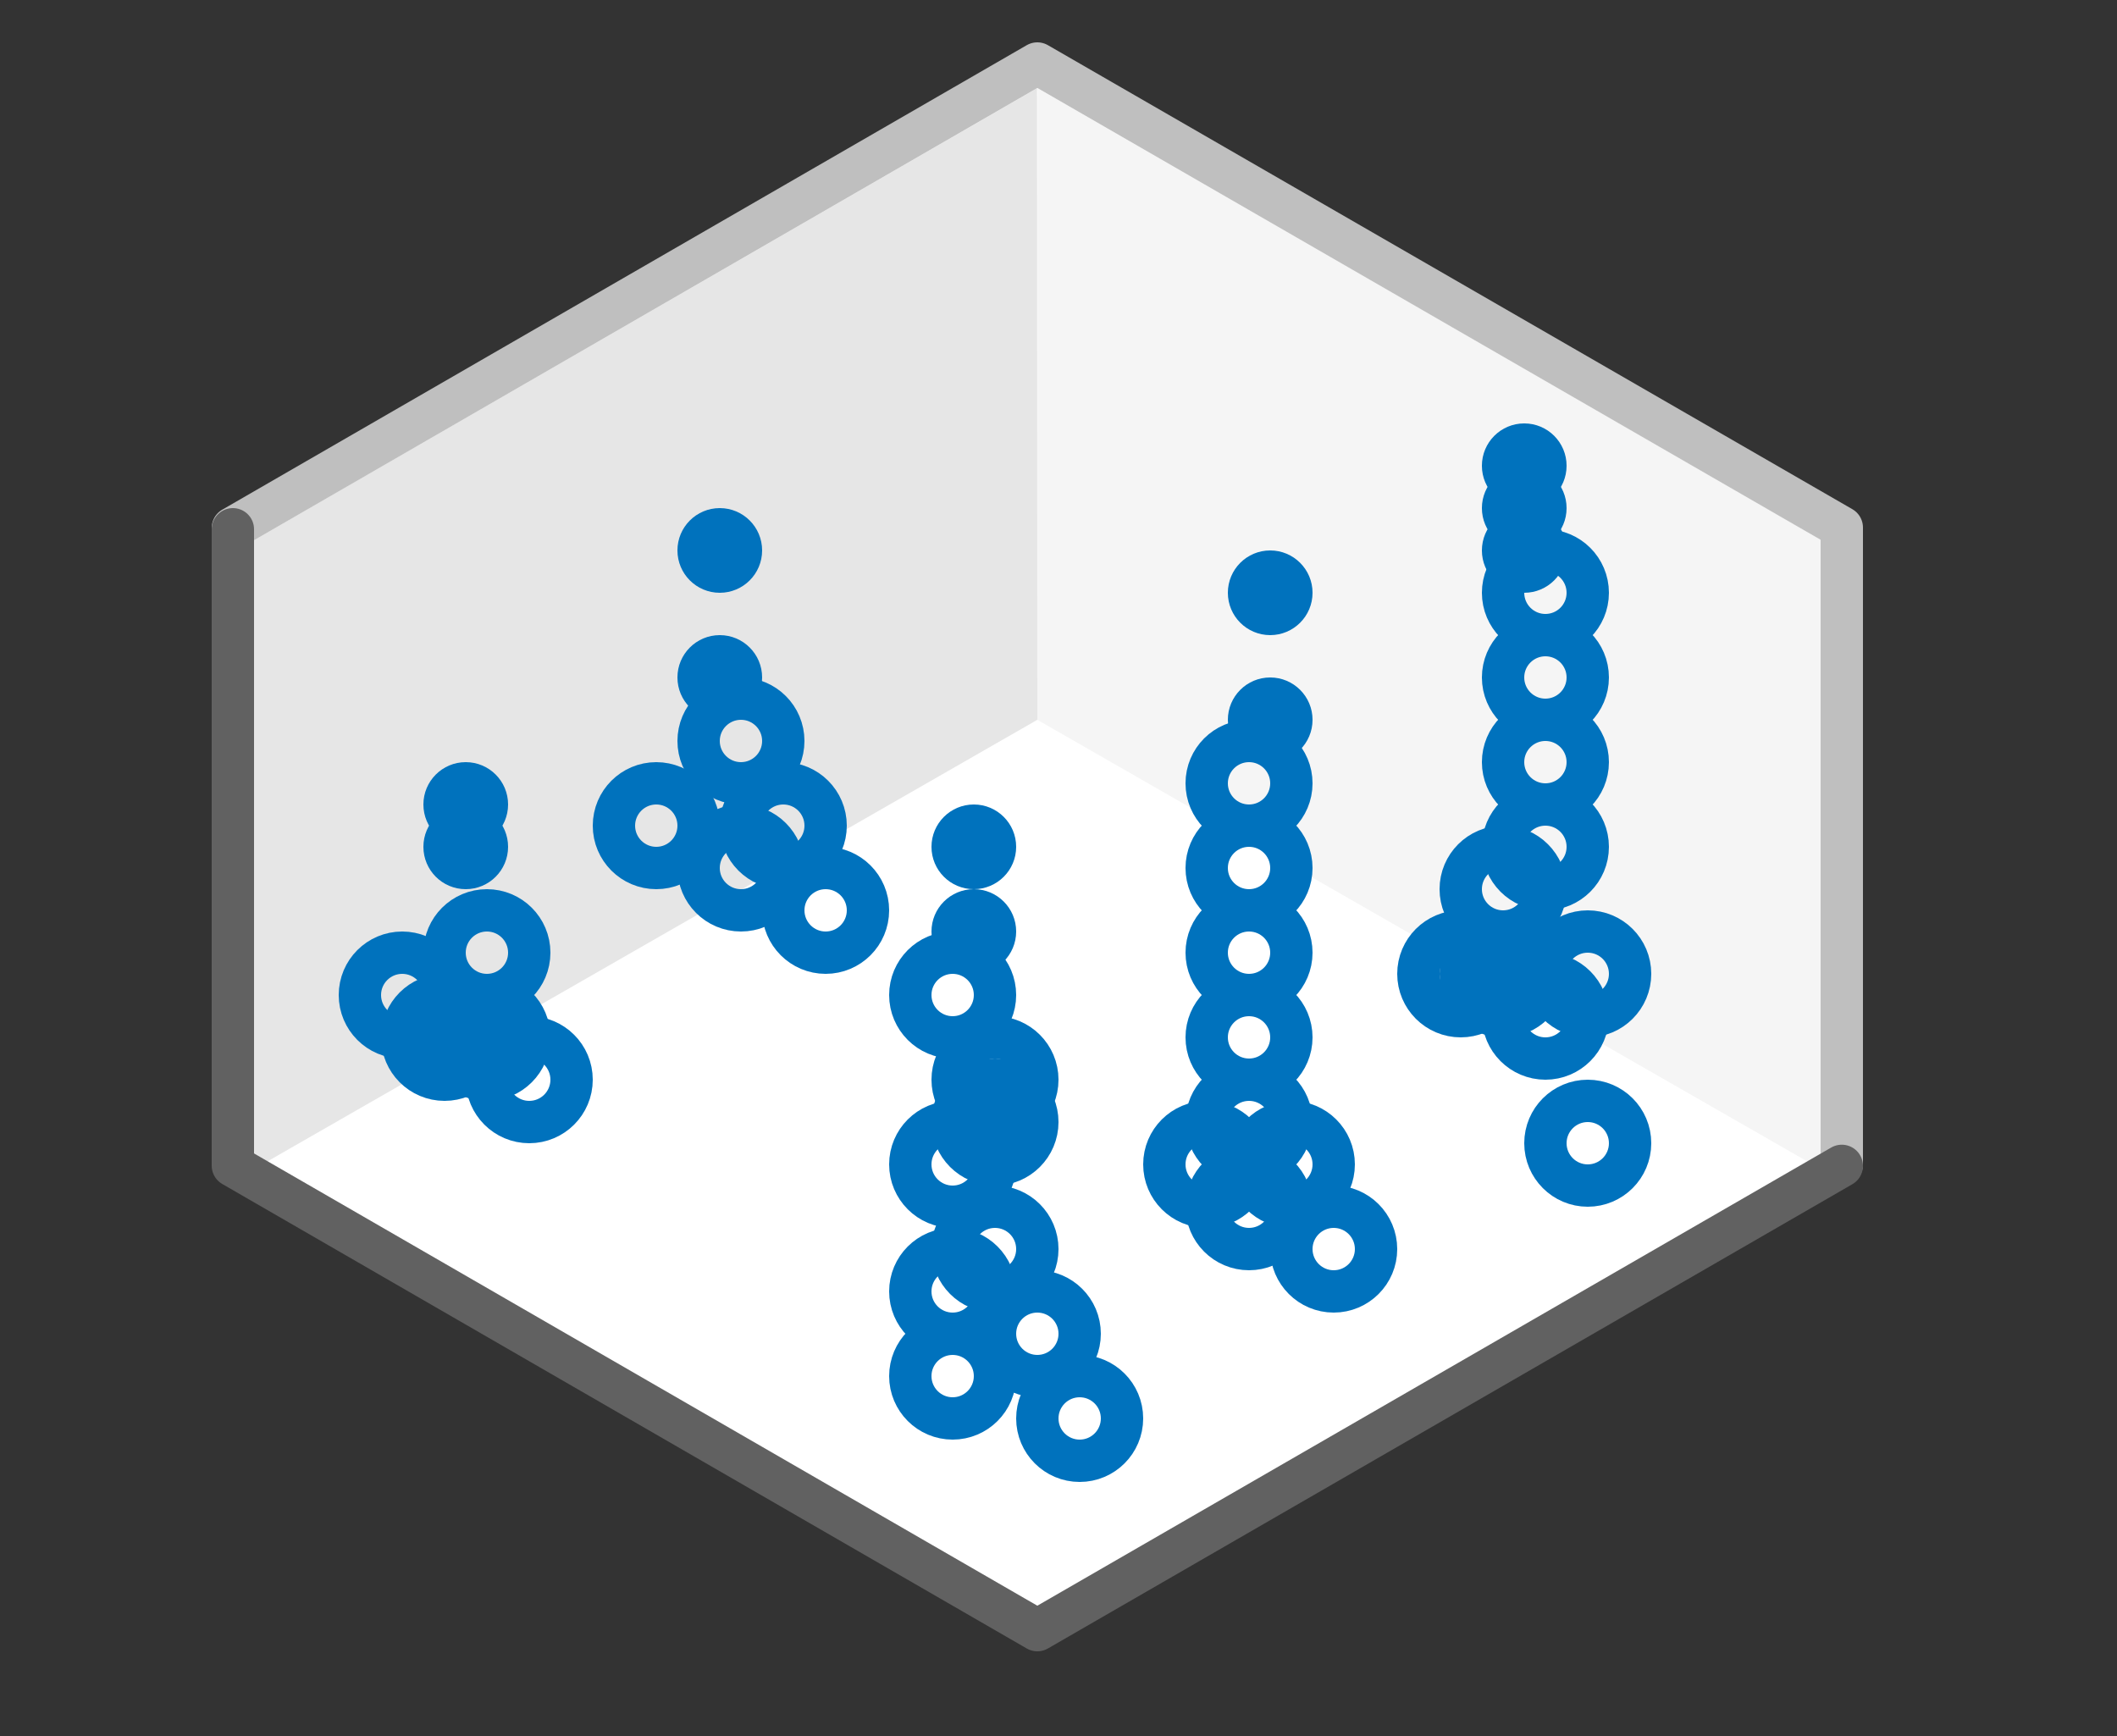 <svg width="50" height="41" viewBox="0 0 50 41" fill="none" xmlns="http://www.w3.org/2000/svg">
<rect x="0" y="0" width="50" height="41" fill="#333333" stroke="none"/>
<path d="M5.5 27.5V12.5L24.5 1.5L43.5 12.5V27.5L24.5 38.5L5.5 27.5Z" fill="white"/>
<path d="M24.5 17L24.506 2.084L43.02 12.754V27.622L24.5 17Z" fill="#F5F5F5"/>
<path d="M24.5 17L24.494 2.084L5.98 12.768L5.98 27.622L24.5 17Z" fill="#E6E6E6"/>
<path d="M43.5 27.5V12.459L24.5 1.5L5.5 12.47" stroke="#BFBFBF" stroke-linecap="round" stroke-linejoin="round"/>
<path d="M5.5 12.5V27.53L24.5 38.5L43.5 27.535" stroke="#616161" stroke-linecap="round" stroke-linejoin="round"/>
<circle cx="17" cy="13" r="1" fill="#0072BD"/>
<circle cx="11" cy="19" r="1" fill="#0072BD"/>
<circle cx="11" cy="20" r="1" fill="#0072BD"/>
<circle cx="30" cy="14" r="1" fill="#0072BD"/>
<circle cx="30" cy="17" r="1" fill="#0072BD"/>
<circle cx="36" cy="11" r="1" fill="#0072BD"/>
<circle cx="36" cy="12" r="1" fill="#0072BD"/>
<circle cx="36" cy="13" r="1" fill="#0072BD"/>
<circle cx="17" cy="16" r="1" fill="#0072BD"/>
<circle cx="23" cy="22" r="1" fill="#0072BD"/>
<circle cx="23.5" cy="25.5" r="1" stroke="#0072BD"/>
<circle cx="23.5" cy="26.5" r="1" stroke="#0072BD"/>
<circle cx="22.5" cy="27.5" r="1" stroke="#0072BD"/>
<circle cx="19.5" cy="21.5" r="1" stroke="#0072BD"/>
<circle cx="29.5" cy="18.5" r="1" stroke="#0072BD"/>
<circle cx="36.5" cy="14" r="1" stroke="#0072BD"/>
<circle cx="36.5" cy="16" r="1" stroke="#0072BD"/>
<circle cx="36.5" cy="18" r="1" stroke="#0072BD"/>
<circle cx="36.5" cy="20" r="1" stroke="#0072BD"/>
<circle cx="35.5" cy="21" r="1" stroke="#0072BD"/>
<circle cx="37.5" cy="23" r="1" stroke="#0072BD"/>
<circle cx="35.5" cy="23" r="1" stroke="#0072BD"/>
<circle cx="36.5" cy="24" r="1" stroke="#0072BD"/>
<circle cx="37.5" cy="27" r="1" stroke="#0072BD"/>
<circle cx="34.5" cy="23" r="1" stroke="#0072BD"/>
<circle cx="29.5" cy="20.5" r="1" stroke="#0072BD"/>
<circle cx="29.5" cy="22.5" r="1" stroke="#0072BD"/>
<circle cx="29.5" cy="24.5" r="1" stroke="#0072BD"/>
<circle cx="29.5" cy="26.5" r="1" stroke="#0072BD"/>
<circle cx="28.5" cy="27.5" r="1" stroke="#0072BD"/>
<circle cx="30.5" cy="27.5" r="1" stroke="#0072BD"/>
<circle cx="29.5" cy="28.5" r="1" stroke="#0072BD"/>
<circle cx="31.5" cy="29.5" r="1" stroke="#0072BD"/>
<circle cx="18.5" cy="19.5" r="1" stroke="#0072BD"/>
<circle cx="17.5" cy="17.5" r="1" stroke="#0072BD"/>
<circle cx="11.5" cy="22.5" r="1" stroke="#0072BD"/>
<circle cx="10.5" cy="24.5" r="1" stroke="#0072BD"/>
<circle cx="12.5" cy="25.5" r="1" stroke="#0072BD"/>
<circle cx="9.5" cy="23.5" r="1" stroke="#0072BD"/>
<circle cx="11.5" cy="24.5" r="1" stroke="#0072BD"/>
<circle cx="17.5" cy="20.5" r="1" stroke="#0072BD"/>
<circle cx="15.5" cy="19.5" r="1" stroke="#0072BD"/>
<circle cx="22.5" cy="30.5" r="1" stroke="#0072BD"/>
<circle cx="23.5" cy="29.5" r="1" stroke="#0072BD"/>
<circle cx="22.5" cy="32.5" r="1" stroke="#0072BD"/>
<circle cx="24.5" cy="31.5" r="1" stroke="#0072BD"/>
<circle cx="25.5" cy="33.5" r="1" stroke="#0072BD"/>
<circle cx="22.5" cy="23.5" r="1" stroke="#0072BD"/>
<circle cx="23" cy="20" r="1" fill="#0072BD"/>

</svg>
